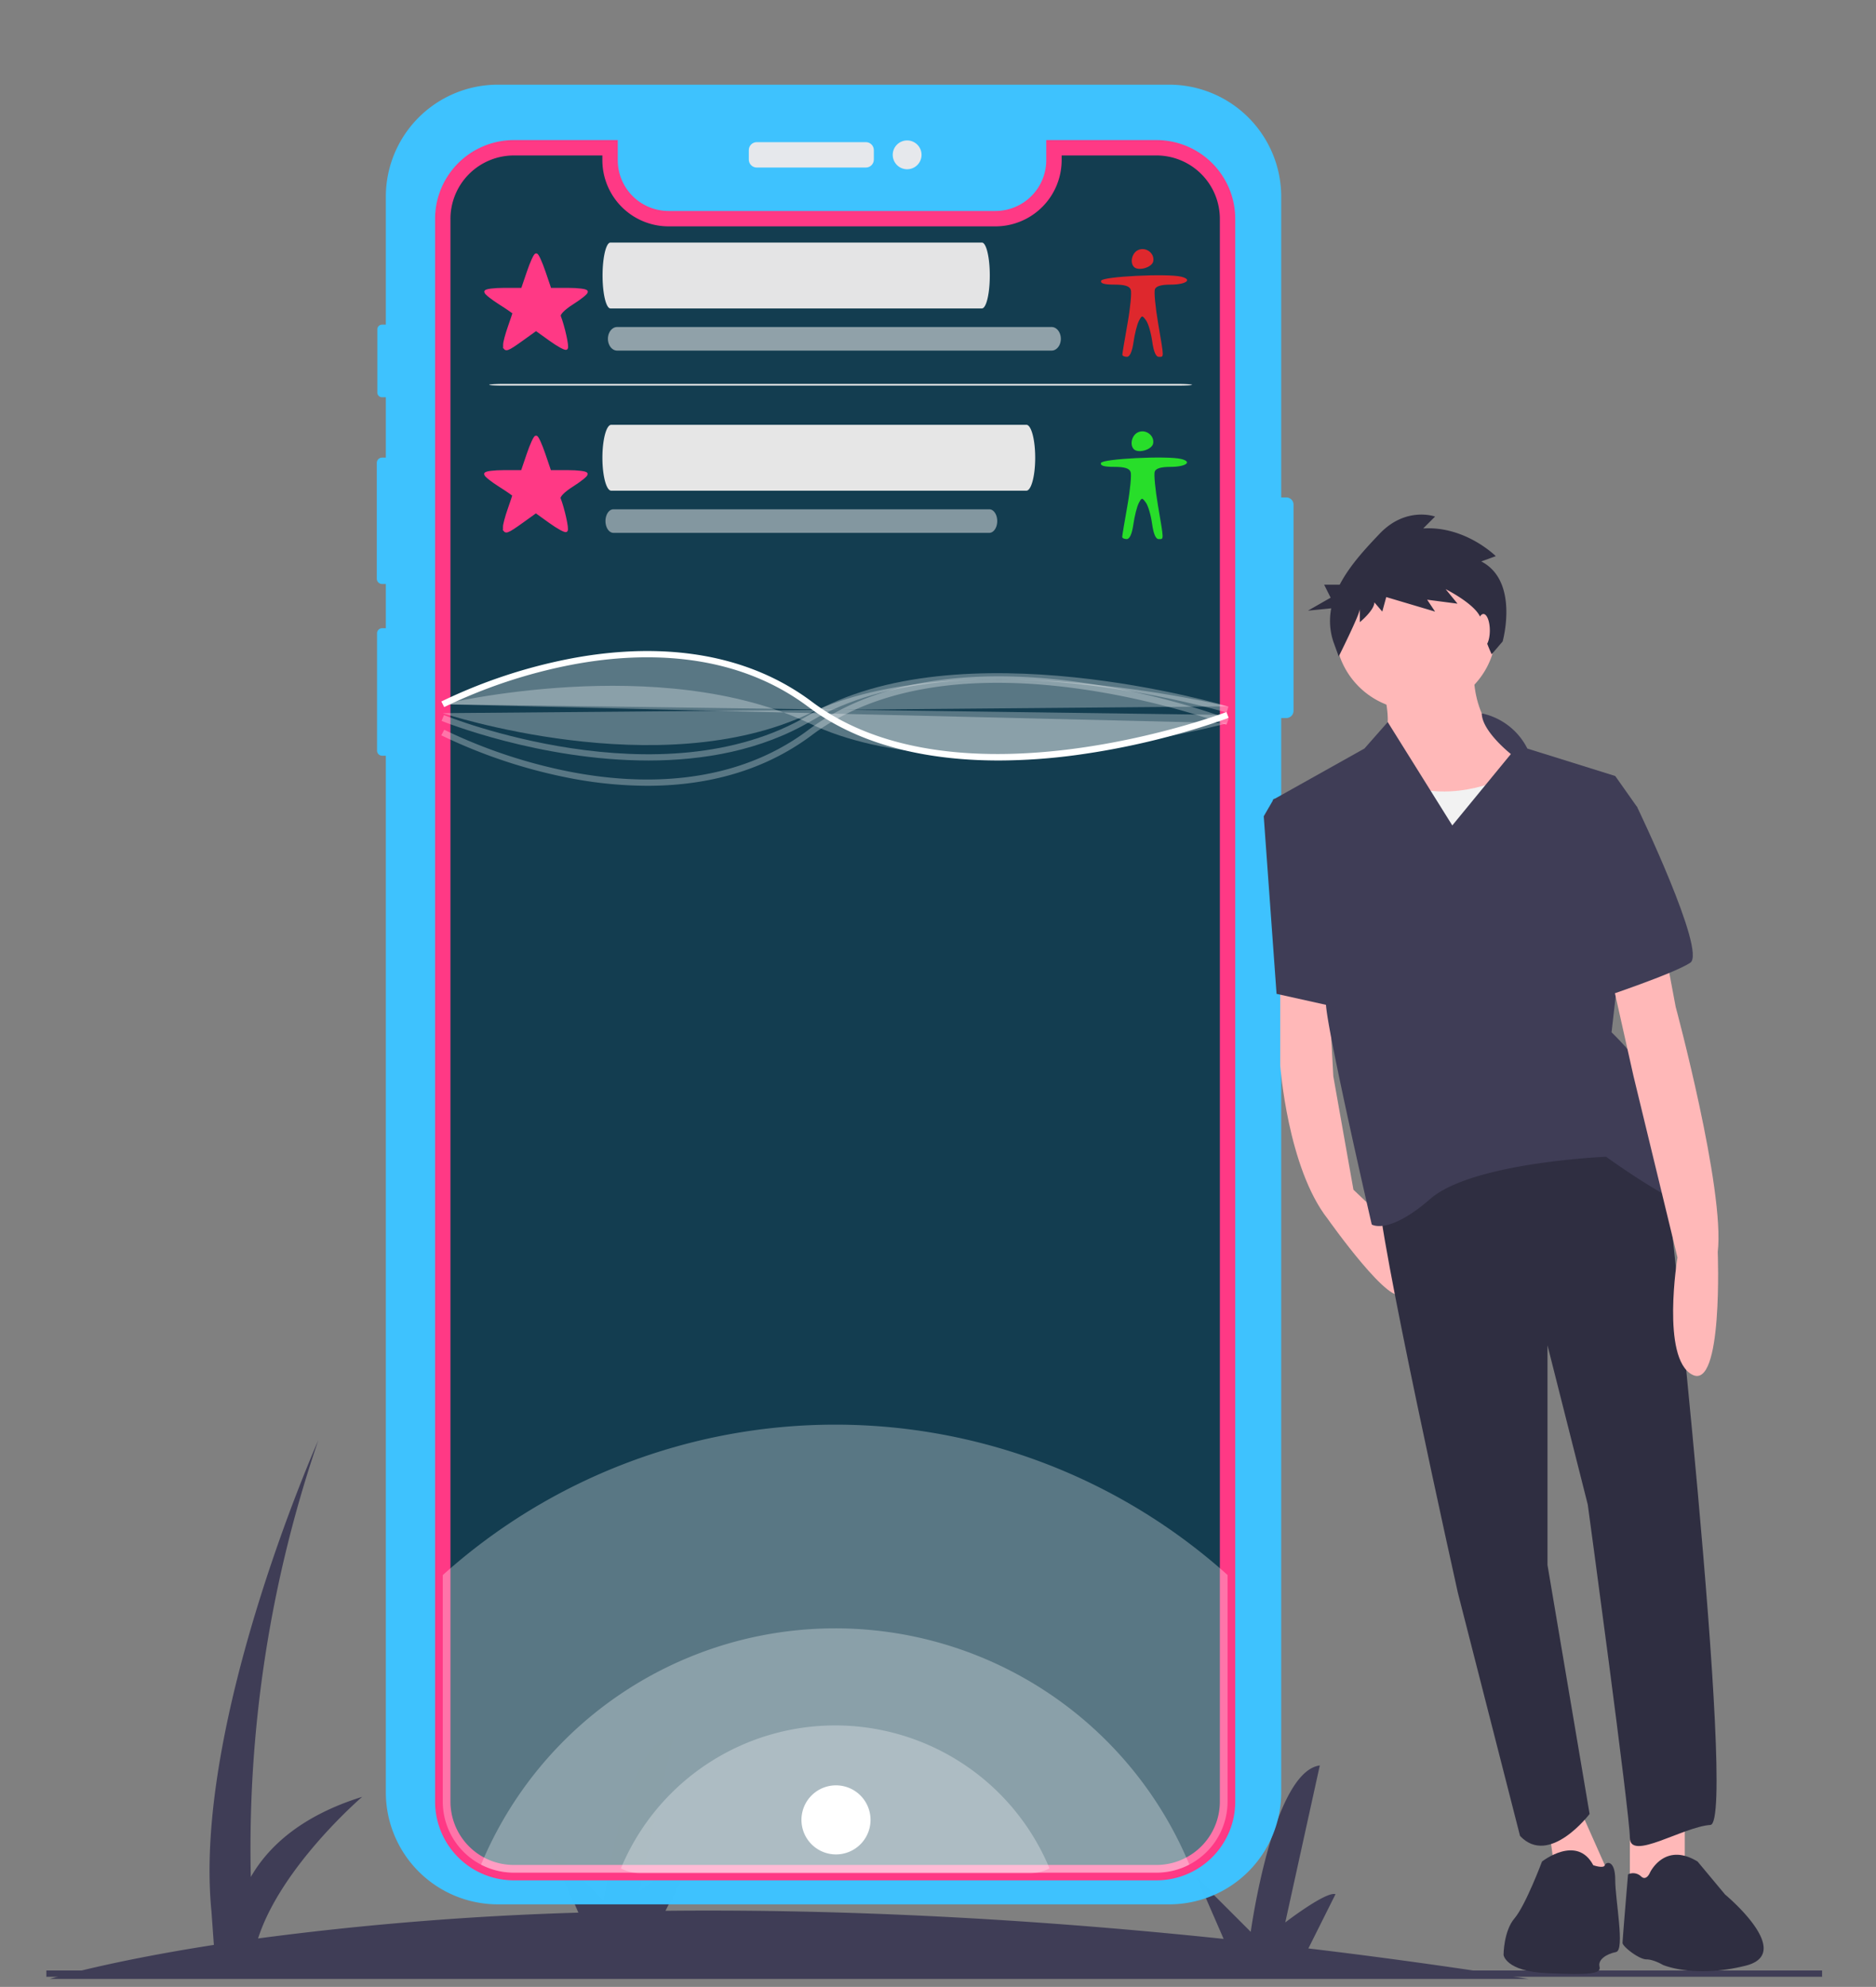 <?xml version="1.0" encoding="UTF-8" standalone="no"?>
<svg
   xmlns:dc="http://purl.org/dc/elements/1.1/"
   xmlns:cc="http://creativecommons.org/ns#"
   xmlns:rdf="http://www.w3.org/1999/02/22-rdf-syntax-ns#"
   xmlns:svg="http://www.w3.org/2000/svg"
   xmlns="http://www.w3.org/2000/svg"
   xmlns:sodipodi="http://sodipodi.sourceforge.net/DTD/sodipodi-0.dtd"
   xmlns:inkscape="http://www.inkscape.org/namespaces/inkscape"
   id="e66cdcae-b662-46fb-b424-18ba1a805fb0"
   data-name="Layer 1"
   width="597.5"
   height="632.845"
   viewBox="0 0 597.5 632.845"
   version="1.1"
   sodipodi:docname="undraw_map_1r69.svg"
   inkscape:version="0.92.5 (2060ec1f9f, 2020-04-08)">
  <rect x="0" y="0" width="597.5" height="632.845" fill="#808080" stroke="none"/>
  <defs
     id="defs2499" />
  <sodipodi:namedview
     pagecolor="#ffffff"
     bordercolor="#666666"
     borderopacity="1"
     objecttolerance="10"
     gridtolerance="10"
     guidetolerance="10"
     inkscape:pageopacity="0"
     inkscape:pageshadow="2"
     inkscape:window-width="2560"
     inkscape:window-height="1377"
     id="namedview2497"
     showgrid="false"
     inkscape:snap-global="false"
     inkscape:zoom="0.96489286"
     inkscape:cx="372.27646"
     inkscape:cy="237.28596"
     inkscape:window-x="1072"
     inkscape:window-y="476"
     inkscape:window-maximized="1"
     inkscape:current-layer="g3513" />
  <title
     id="title2340">bookmarks</title>
  <g
     id="g3463"
     transform="translate(884.749,493.481)">
    <path
       id="path3348"
       d="m -397.894,136.824 q -36.476,-5.71 -70.143,-9.714 l 8.643,-17.286 c -3,-1 -16,9 -16,9 l 11,-50 c -15,2 -22,53 -22,53 l -17,-17 8.368,19.247 c -68.681,-7.217 -127.947,-9.469 -177.766,-8.952 l 7.397,-14.795 c -3,-1 -16,9 -16,9 l 11,-50 c -15,2 -22,53 -22,53 l -17,-17 8.863,20.386 a 997.852,997.852 0 0 0 -102.023,8.216 c 7.382,-22.996 33.159,-45.102 33.159,-45.102 -19.821,6.166 -30.132,16.212 -35.469,25.525 a 401.561,401.561 0 0 1 21.469,-139.025 c 0,0 -40,90 -34,150 l 0.761,10.658 c -34.799,5.429 -52.261,10.842 -52.261,10.842 z"
       inkscape:connector-curvature="0"
       style="fill:#3f3d56" />
    <path
       style="fill:#3f3d56;stroke-width:0.812"
       d="m -869.983,134.135 h 565.567 v 2 h -565.567 z"
       id="rect3356"
       inkscape:connector-curvature="0" />
    <path
       id="path3358"
       d="m -472.763,-332.752 v 65.68 a 2.296,2.296 0 0 1 -2.29,2.29 h -1.63 V 77.368 a 35.702,35.702 0 0 1 -35.7,35.7 H -726.173 A 35.693,35.693 0 0 1 -761.863,77.368 V -252.782 h -1.18 a 1.618,1.618 0 0 1 -1.62,-1.61 v -37.38 a 1.62,1.62 0 0 1 1.62,-1.62 h 1.18 v -14.08 h -1.19 a 1.696,1.696 0 0 1 -1.69,-1.7 v -36.87 a 1.694,1.694 0 0 1 1.69,-1.69 h 1.19 v -19.22 h -1.21 a 1.498,1.498 0 0 1 -1.5,-1.5 v -20.12 a 1.507,1.507 0 0 1 1.5,-1.51 h 1.21 v -40.74 a 35.691,35.691 0 0 1 35.69,-35.69 h 213.79 a 35.7,35.7 0 0 1 35.7,35.69 v 95.78 h 1.63 a 2.296,2.296 0 0 1 2.29,2.29 z"
       inkscape:connector-curvature="0"
       style="fill:#3dc2ff;fill-opacity:0.986" />
    <path
       style="fill:#e6e8ec"
       d="m -643.717,-448.205 h 34.74 c 1.408,0 2.542,1.134 2.542,2.542 v 3.003 c 0,1.408 -1.134,2.542 -2.542,2.542 h -34.74 c -1.408,0 -2.542,-1.134 -2.542,-2.542 v -3.003 c 0,-1.408 1.134,-2.542 2.542,-2.542 z"
       id="rect3360"
       inkscape:connector-curvature="0" />
    <path
       style="fill:#e6e8ec"
       d="m -591.241,-444.162 a 4.587,4.587 0 0 1 -4.587,4.587 4.587,4.587 0 0 1 -4.587,-4.587 4.587,4.587 0 0 1 4.587,-4.587 4.587,4.587 0 0 1 4.587,4.587 z"
       id="circle3362"
       inkscape:connector-curvature="0" />
    <path
       id="path3364"
       d="M -493.778,-423.762 V 80.328 a 22.58,22.58 0 0 1 -7.96,17.23 22.642,22.642 0 0 1 -14.69,5.41 h -204.65 a 22.587,22.587 0 0 1 -10.46,-2.55 21.155,21.155 0 0 1 -2.2,-1.3 22.668,22.668 0 0 1 -9.99,-18.79 V -423.762 a 22.649,22.649 0 0 1 22.65,-22.65 h 30.63 v 3.93 a 18.65,18.65 0 0 0 18.65,18.65 h 104.08 a 18.65,18.65 0 0 0 18.65,-18.65 v -3.93 h 32.64 a 22.643,22.643 0 0 1 22.65,22.65 z"
       inkscape:connector-curvature="0"
       style="fill:#000000;fill-opacity:0.684;stroke:#ff3985;stroke-opacity:1;stroke-width:4.9;stroke-miterlimit:4;stroke-dasharray:none" />
    <g
       id="g3487"
       transform="translate(332.981,187.232)"
       style="fill:#ff3985;fill-opacity:1;stroke:#ff3985;stroke-opacity:1">
      <path
         style="fill:#ff3985;fill-opacity:1;stroke:#ff3985;stroke-opacity:1"
         d="m -1057,-570.895 c 0,-0.756 0.675,-3.288 1.5,-5.626 0.825,-2.338 1.5,-4.379 1.5,-4.534 0,-0.155 -2.024,-1.561 -4.498,-3.124 -2.474,-1.563 -4.499,-3.179 -4.5,-3.592 -10e-4,-0.412 2.625,-0.75 5.836,-0.75 h 5.838 l 1.869,-5.5 c 1.028,-3.025 2.153,-5.5 2.5,-5.5 0.347,0 1.472,2.475 2.5,5.5 l 1.869,5.5 h 5.793 c 3.186,0 5.792,0.338 5.791,0.75 0,0.412 -2.052,2.045 -4.558,3.628 -2.697,1.704 -4.351,3.413 -4.054,4.187 1.3,3.389 2.692,9.689 2.24,10.141 -0.278,0.278 -2.557,-0.969 -5.066,-2.771 l -4.561,-3.275 -4.413,3.17 c -4.948,3.553 -5.587,3.759 -5.587,1.795 z"
         id="path3495"
         inkscape:connector-curvature="0" />
    </g>
    <path
       id="path3366"
       d="M -493.778,8.168 V 80.328 a 22.58,22.58 0 0 1 -7.96,17.23 22.642,22.642 0 0 1 -14.69,5.41 h -204.65 a 22.587,22.587 0 0 1 -10.46,-2.55 21.155,21.155 0 0 1 -2.2,-1.3 22.668,22.668 0 0 1 -9.99,-18.79 V 8.198 a 186.971,186.971 0 0 1 249.95,-0.03 z"
       inkscape:connector-curvature="0"
       style="opacity:0.3;fill:#ffffff" />
    <path
       id="path3368"
       d="m -505.948,100.399 a 22.41,22.41 0 0 1 -10.48,2.57 h -204.65 a 22.587,22.587 0 0 1 -10.46,-2.55 122.161,122.161 0 0 1 225.59,-0.02 z"
       inkscape:connector-curvature="0"
       style="opacity:0.3;fill:#ffffff" />
    <path
       id="path3370"
       d="m -550.488,101.608 a 13.561,13.561 0 0 1 -6.342,1.555 h -123.839 a 13.668,13.668 0 0 1 -6.33,-1.543 73.923,73.923 0 0 1 136.51,-0.012 z"
       inkscape:connector-curvature="0"
       style="opacity:0.3;fill:#ffffff" />
    <path
       id="path3372"
       d="m -566.692,-251.262 c -20.529,0 -43.058,-3.909 -60.646,-17.1 -24.487,-18.365 -54.657,-17.385 -75.653,-13.328 a 164.863,164.863 0 0 0 -40.274,13.415 l -0.925,-1.773 a 166.957,166.957 0 0 1 40.768,-13.595 c 21.409,-4.144 52.197,-5.134 77.285,13.682 47,35.25 131.158,3.59 132.001,3.268 l 0.717,1.867 a 242.355,242.355 0 0 1 -48.706,11.857 186.202,186.202 0 0 1 -24.566,1.708 z"
       inkscape:connector-curvature="0"
       style="fill:#ffffff" />
    <path
       id="path3374"
       d="m -743.738,-269.161 c 0,0 69,-16.712 117,6.17 48,22.882 133,-0.17 133,-0.17"
       inkscape:connector-curvature="0"
       style="opacity:0.3;fill:#ffffff" />
    <path
       id="path3376"
       d="m -678.597,-243.201 a 131.456,131.456 0 0 1 -24.826,-2.479 166.957,166.957 0 0 1 -40.768,-13.595 l 0.925,-1.773 a 164.862,164.862 0 0 0 40.274,13.415 c 20.996,4.057 51.166,5.037 75.653,-13.328 25.066,-18.8 60.177,-18.747 85.212,-15.392 a 242.355,242.355 0 0 1 48.706,11.857 l -0.717,1.867 c -0.845,-0.324 -85.001,-31.983 -132.001,3.268 -16.452,12.339 -35.357,16.161 -52.459,16.161 z"
       inkscape:connector-curvature="0"
       style="opacity:0.3;fill:#ffffff" />
    <path
       id="path3378"
       d="m -678.257,-251.253 c -34.634,0 -65.391,-12.425 -65.852,-12.615 l 0.762,-1.85 c 0.685,0.282 69.088,27.899 116.1,0.065 47.825,-28.32 132.906,-3.041 133.759,-2.782 l -0.58,1.914 c -0.845,-0.256 -85.093,-25.281 -132.161,2.589 -16.063,9.511 -34.541,12.68 -52.028,12.68 z"
       inkscape:connector-curvature="0"
       style="opacity:0.3;fill:#ffffff" />
    <path
       id="path3380"
       d="m -743.728,-266.331 c 0,0 68.99,22.882 116.99,0 48,-22.882 132.96,-2.162 132.96,-2.162"
       inkscape:connector-curvature="0"
       style="opacity:0.3;fill:#ffffff" />
    <path
       id="path3382"
       d="m -477.005,-183.348 v 29.153 c 0,0 2.332,32.651 15.159,48.977 0,0 20.99,29.736 23.905,23.322 l -3.59,-21.115 -12.152,-11.536 -6.414,-36.149 -1.749,-32.651 z"
       inkscape:connector-curvature="0"
       style="fill:#ffb8b8" />
    <path
       style="fill:#ffb8b8"
       d="m -348.15,80.193 v 21.573 l -17.491,6.414 V 83.108 Z"
       id="polygon3384"
       inkscape:connector-curvature="0" />
    <path
       style="fill:#ffb8b8"
       d="m -383.716,77.861 11.661,26.237 -16.325,6.997 -3.499,-25.654 z"
       id="polygon3386"
       inkscape:connector-curvature="0" />
    <path
       id="path3388"
       d="m -354.563,-123.293 c 0,0 23.322,210.483 14.576,211.066 -8.746,0.583 -25.654,11.661 -25.654,4.081 0,-7.58 -13.41,-106.116 -13.41,-106.116 l -12.827,-50.726 V 4.979 l 13.41,79.296 c 0,0 -12.827,16.909 -22.156,6.997 l -19.824,-77.546 c 0,0 -26.238,-117.777 -25.071,-127.106 0,0 60.055,-51.309 90.957,-9.912 z"
       inkscape:connector-curvature="0"
       style="fill:#2f2e41" />
    <path
       id="path3390"
       d="m -359.228,102.932 c 0,0 4.664,-9.912 15.159,-3.498 l 8.746,10.495 c 0,0 22.548,18.674 6.548,22.674 -16.491,4.123 -26.372,-0.263 -26.372,-0.263 0,0 -2.915,-1.749 -5.247,-1.749 -2.332,0 -7.58,-4.081 -7.58,-5.248 0,-1.166 1.749,-21.827 1.749,-21.827 a 3.677,3.677 0 0 1 4.081,0.583 c 1.749,1.749 2.915,-1.166 2.915,-1.166 z"
       inkscape:connector-curvature="0"
       style="fill:#2f2e41" />
    <path
       id="path3392"
       d="m -393.628,99.434 c 0,0 11.078,-8.746 16.326,1.166 0,0 3.304,1.166 3.693,0 0.389,-1.166 3.304,-1.749 3.304,4.664 0,6.414 3.166,22.41 0.251,22.993 -2.915,0.583 -5.831,2.332 -5.247,4.664 0.583,2.332 -3.166,2.661 -16.576,2.078 -13.41,-0.583 -13.993,-5.831 -13.993,-5.831 0,0 0,-7.58 3.498,-11.661 3.498,-4.081 8.746,-18.075 8.746,-18.075 z"
       inkscape:connector-curvature="0"
       style="fill:#2f2e41" />
    <path
       id="path3394"
       d="m -415.201,-282.467 c 0,0 -2.915,21.573 15.742,29.153 18.658,7.58 -41.397,32.651 -47.228,18.075 -5.831,-14.576 1.166,-19.241 1.166,-19.241 0,0 5.831,-5.831 0.583,-21.573 z"
       inkscape:connector-curvature="0"
       style="fill:#ffb8b8" />
    <path
       style="fill:#ffb8b8"
       d="m -408.204,-292.962 a 25.654,25.654 0 0 1 -25.654,25.654 25.654,25.654 0 0 1 -25.654,-25.654 25.654,25.654 0 0 1 25.654,-25.654 25.654,25.654 0 0 1 25.654,25.654 z"
       id="circle3396"
       inkscape:connector-curvature="0" />
    <path
       id="path3398"
       d="m -404.123,-246.318 c 0,0 -17.492,9.329 -34.4,2.332 -16.909,-6.997 -16.326,23.322 -16.326,23.322 l 8.746,22.739 60.638,-5.831 -4.081,-34.983 z"
       inkscape:connector-curvature="0"
       style="fill:#f2f2f2" />
    <path
       id="path3400"
       d="m -412.813,-266.268 a 21.166,21.166 0 0 1 14.521,11.205 l 27.987,8.746 6.997,9.912 -8.163,71.716 c 0,0 15.159,14.576 15.159,22.739 0,8.163 18.658,36.149 9.329,32.651 -9.329,-3.498 -26.238,-15.743 -26.238,-15.743 0,0 -42.563,1.749 -55.973,13.41 -13.41,11.661 -18.658,8.163 -18.658,8.163 0,0 -13.993,-60.638 -14.576,-69.967 -0.583,-9.329 -16.909,-65.302 -16.909,-65.302 l 29.153,-16.326 7.425,-8.425 20.561,32.913 18.658,-22.739 c 0,0 -9.218,-7.25 -9.273,-12.954 z"
       inkscape:connector-curvature="0"
       style="fill:#3f3d56" />
    <path
       id="path3402"
       d="m -354.563,-191.511 3.498,18.658 c 0,0 15.743,58.306 13.41,78.129 0,0 1.749,44.312 -8.163,39.065 -9.912,-5.247 -4.664,-37.316 -4.664,-37.316 l -13.993,-57.723 -7.58,-33.817 z"
       inkscape:connector-curvature="0"
       style="fill:#ffb8b8" />
    <path
       id="path3404"
       d="m -369.14,-239.904 5.831,3.498 c 0,0 22.156,46.061 16.909,49.56 -5.247,3.498 -27.987,11.078 -27.987,11.078 z"
       inkscape:connector-curvature="0"
       style="fill:#3f3d56" />
    <path
       style="fill:#3f3d56"
       d="m -457.181,-172.27 -8.163,-66.468 -13.702,-0.292 -3.206,5.539 4.081,56.557 z"
       id="polygon3406"
       inkscape:connector-curvature="0" />
    <path
       id="path3408"
       d="m -412.968,-314.66 4.624,-1.681 c 0,0 -9.668,-9.669 -23.12,-8.828 l 3.783,-3.783 c 0,0 -9.248,-3.363 -17.656,5.465 -4.42,4.641 -9.533,10.095 -12.721,16.24 h -4.952 l 2.067,4.134 -7.234,4.134 7.425,-0.743 a 20.859,20.859 0 0 0 0.702,10.706 l 1.681,4.624 c 0,0 6.726,-13.452 6.726,-15.133 v 4.204 c 0,0 4.624,-3.783 4.624,-6.306 l 2.522,2.943 1.261,-4.624 15.554,4.624 -2.522,-3.783 9.669,1.261 -3.783,-4.624 c 0,0 10.93,5.465 11.35,10.089 0.42,4.624 3.306,10.652 3.306,10.652 l 3.498,-4.081 c 0,0 5.386,-19.181 -6.804,-25.487 z"
       inkscape:connector-curvature="0"
       style="fill:#2f2e41" />
    <path
       style="fill:#ffb8b8"
       d="m -410.245,-292.671 a 2.041,5.247 0 0 1 -2.041,5.247 2.041,5.247 0 0 1 -2.041,-5.247 2.041,5.247 0 0 1 2.041,-5.247 2.041,5.247 0 0 1 2.041,5.247 z"
       id="ellipse3410"
       inkscape:connector-curvature="0" />
    <path
       id="path3416"
       d="m -743.728,-269.161 c 0,0 68.99,-36 116.99,0 48,36 132.96,3.402 132.96,3.402"
       inkscape:connector-curvature="0"
       style="opacity:0.3;fill:#ffffff" />
    <path
       style="fill:#ffffff"
       d="m -607.488,86.163 a 11,11 0 0 1 -11,11 11,11 0 0 1 -11,-11 11,11 0 0 1 11,-11 11,11 0 0 1 11,11 z"
       id="circle3418"
       inkscape:connector-curvature="0" />
    <g
       id="g3513"
       transform="translate(258.378,56.471)">
      <path
         style="fill:#de282d;fill-opacity:1"
         d="m -785.661,-436.992 c 0,-0.381 0.74,-4.836 1.645,-9.901 0.905,-5.065 1.369,-9.928 1.031,-10.808 -0.44,-1.145 -1.922,-1.599 -5.228,-1.599 -3.246,0 -4.492,-0.371 -4.2,-1.25 0.443,-1.335 21.135,-2.357 25.543,-1.261 3.66,0.91 1.504,2.511 -3.381,2.511 -3.031,0 -4.656,0.478 -5.042,1.483 -0.313,0.816 0.151,5.709 1.031,10.874 1.931,11.329 1.919,10.643 0.195,10.643 -0.926,0 -1.637,-1.681 -2.083,-4.923 -0.372,-2.707 -1.255,-5.714 -1.962,-6.68 -1.217,-1.664 -1.339,-1.655 -2.289,0.173 -0.552,1.062 -1.314,4.068 -1.693,6.68 -0.456,3.146 -1.175,4.75 -2.128,4.75 -0.791,0 -1.439,-0.312 -1.439,-0.692 z m 3.713,-27.928 c -1.35,-1.35 -0.709,-4.311 1.149,-5.305 2.434,-1.303 5.492,0.838 4.988,3.492 -0.371,1.952 -4.715,3.236 -6.138,1.813 z"
         id="path3525"
         inkscape:connector-curvature="0" />
      <g
         id="g3487-1"
         transform="translate(74.556,188.81)"
         style="fill:#ff3985;fill-opacity:1;stroke:#ff3985;stroke-opacity:1">
        <path
           style="fill:#ff3985;fill-opacity:1;stroke:#ff3985;stroke-opacity:1"
           d="m -1057,-570.895 c 0,-0.756 0.675,-3.288 1.5,-5.626 0.825,-2.338 1.5,-4.379 1.5,-4.534 0,-0.155 -2.024,-1.561 -4.498,-3.124 -2.474,-1.563 -4.499,-3.179 -4.5,-3.592 -10e-4,-0.412 2.625,-0.75 5.836,-0.75 h 5.838 l 1.869,-5.5 c 1.028,-3.025 2.153,-5.5 2.5,-5.5 0.347,0 1.472,2.475 2.5,5.5 l 1.869,5.5 h 5.793 c 3.186,0 5.792,0.338 5.791,0.75 0,0.412 -2.052,2.045 -4.558,3.628 -2.697,1.704 -4.351,3.413 -4.054,4.187 1.3,3.389 2.692,9.689 2.24,10.141 -0.278,0.278 -2.557,-0.969 -5.066,-2.771 l -4.561,-3.275 -4.413,3.17 c -4.948,3.553 -5.587,3.759 -5.587,1.795 z"
           id="path3495-7"
           inkscape:connector-curvature="0" />
      </g>
      <path
         style="fill:#28de2a;fill-opacity:1"
         d="m -785.709,-378.943 c 0,-0.381 0.74,-4.836 1.645,-9.901 0.905,-5.065 1.369,-9.928 1.031,-10.808 -0.44,-1.145 -1.922,-1.599 -5.228,-1.599 -3.246,0 -4.492,-0.371 -4.2,-1.25 0.443,-1.335 21.135,-2.357 25.543,-1.261 3.66,0.91 1.504,2.511 -3.381,2.511 -3.031,0 -4.656,0.478 -5.042,1.483 -0.313,0.816 0.151,5.709 1.031,10.874 1.931,11.329 1.919,10.643 0.195,10.643 -0.926,0 -1.637,-1.681 -2.083,-4.923 -0.372,-2.707 -1.255,-5.714 -1.962,-6.68 -1.217,-1.664 -1.339,-1.655 -2.289,0.173 -0.552,1.062 -1.314,4.068 -1.693,6.68 -0.456,3.146 -1.175,4.75 -2.128,4.75 -0.791,0 -1.439,-0.312 -1.439,-0.692 z m 3.713,-27.928 c -1.35,-1.35 -0.709,-4.311 1.149,-5.305 2.434,-1.303 5.492,0.838 4.988,3.492 -0.371,1.952 -4.715,3.236 -6.138,1.813 z"
         id="path3525-3"
         inkscape:connector-curvature="0" />
      <path
         d="m -948.505,-414.647 a 2.805,10.492 0 0 0 0,20.981 h 132.245 a 2.805,10.492 0 0 0 0.092,-20.981 q -0.046,-0.002 -0.092,0 z"
         data-name="Path 40"
         id="bf8b9df3-8875-4369-b4ec-4c359de04021-2-5"
         inkscape:connector-curvature="0"
         style="fill:#e6e6e6;stroke-width:1.445" />
      <path
         d="m -947.787,-387.742 a 2.539,3.755 0 0 0 0,7.509 h 119.695 a 2.539,3.755 0 0 0 0.083,-7.509 q -0.042,-7.2e-4 -0.083,0 z"
         data-name="Path 40"
         id="bf8b9df3-8875-4369-b4ec-4c359de04021-2-9-2"
         inkscape:connector-curvature="0"
         style="fill:#e6e6e6;stroke-width:0.822;fill-opacity:0.531" />
    </g>
  </g>
  <path
     d="m 194.38,77.256 a 2.51,10.492 0 0 0 0,20.981 H 312.705 a 2.51,10.492 0 0 0 0.082,-20.981 q -0.041,-0.002 -0.082,0 z"
     data-name="Path 40"
     id="bf8b9df3-8875-4369-b4ec-4c359de04021-2"
     inkscape:connector-curvature="0"
     style="fill:#e6e6e6;fill-opacity:0.99;stroke-width:1.367" />
  <path
     d="m 196.51,104.161 a 2.936,3.755 0 0 0 0,7.509 h 138.381 a 2.936,3.755 0 0 0 0.096,-7.509 q -0.048,-7.2e-4 -0.096,0 z"
     data-name="Path 40"
     id="bf8b9df3-8875-4369-b4ec-4c359de04021-2-9"
     inkscape:connector-curvature="0"
     style="fill:#e6e6e6;stroke-width:0.884;fill-opacity:0.589" />
  <path
     d="m 160.365,122.272 a 4.554,0.274 0 0 0 0,0.548 h 214.669 a 4.554,0.274 0 0 0 0.149,-0.548 q -0.075,-6e-5 -0.149,0 z"
     data-name="Path 40"
     id="bf8b9df3-8875-4369-b4ec-4c359de04021-2-9-4"
     inkscape:connector-curvature="0"
     style="fill:#e6e6e6;stroke-width:0.297" />
</svg>
